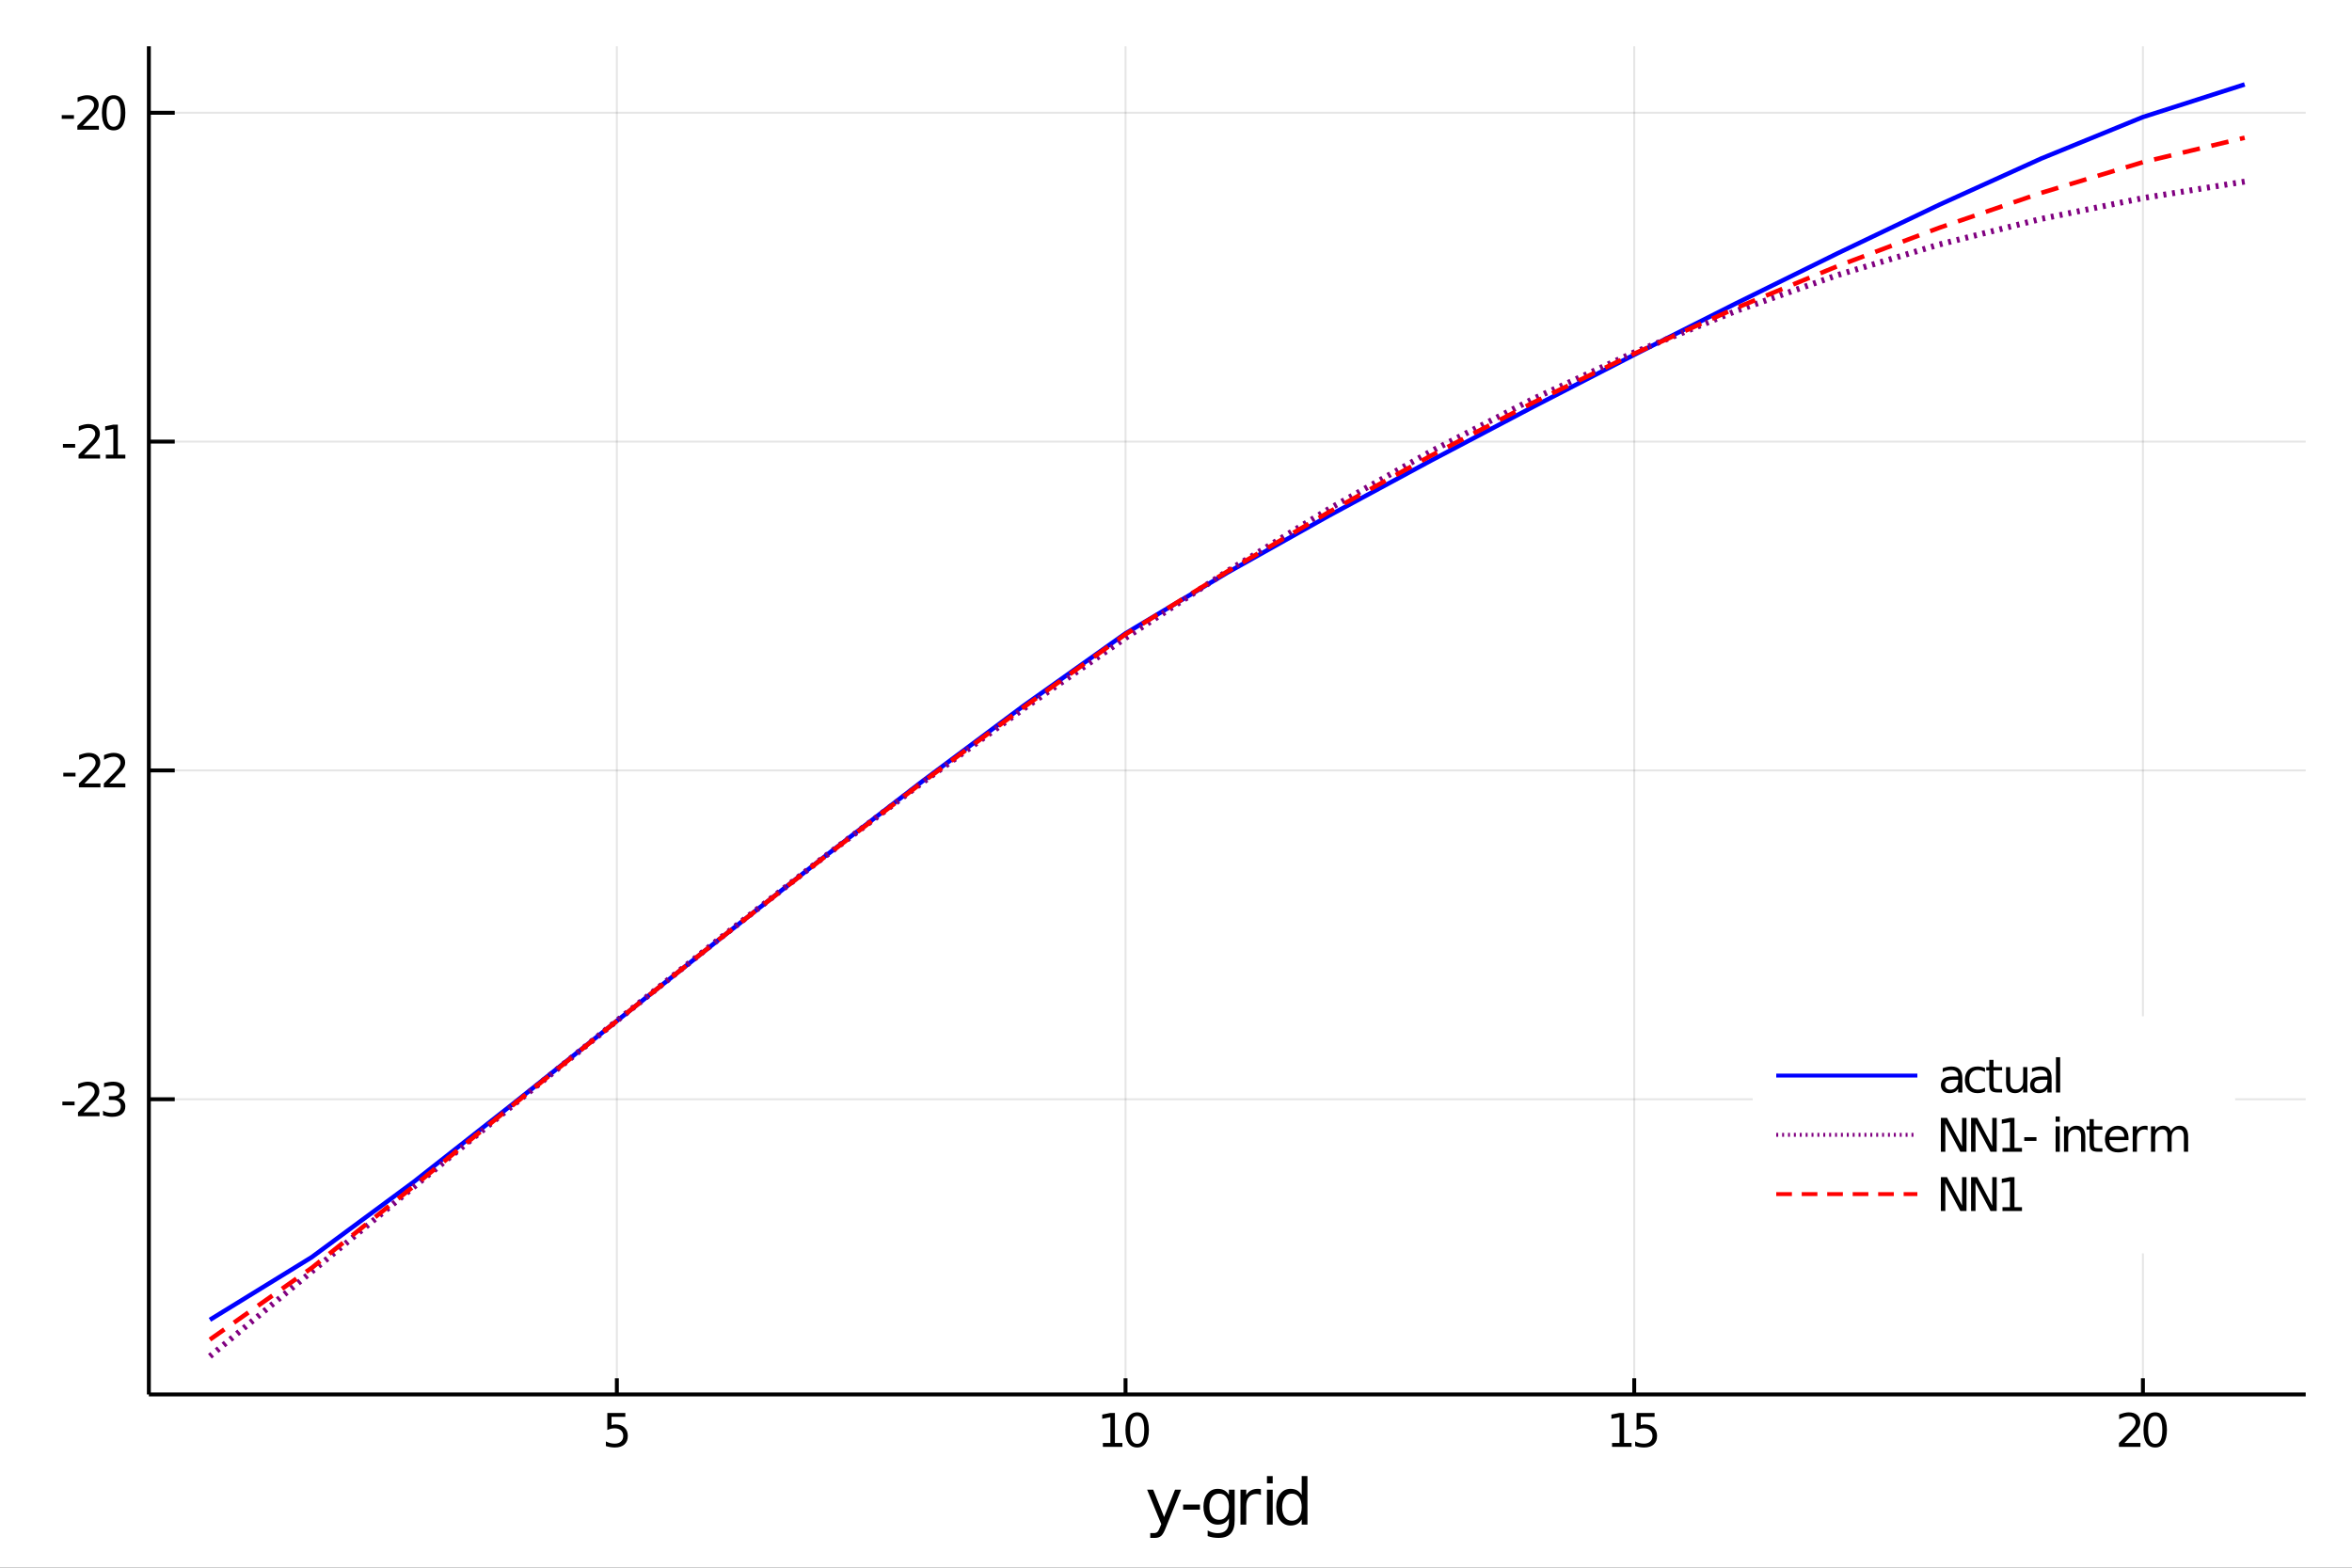 <?xml version="1.0" encoding="utf-8"?>
<svg xmlns="http://www.w3.org/2000/svg" xmlns:xlink="http://www.w3.org/1999/xlink" width="600" height="400" viewBox="0 0 2400 1600">
<rect x="0" y="0" width="2400" height="1600" fill="#333333" stroke="none"/>
<defs>
  <clipPath id="clip100">
    <rect x="0" y="0" width="2400" height="1600"/>
  </clipPath>
</defs>
<path clip-path="url(#clip100)" d="
M0 1600 L2400 1600 L2400 0 L0 0  Z
  " fill="#ffffff" fill-rule="evenodd" fill-opacity="1"/>
<defs>
  <clipPath id="clip101">
    <rect x="480" y="0" width="1681" height="1600"/>
  </clipPath>
</defs>
<path clip-path="url(#clip100)" d="
M151.899 1423.18 L2352.76 1423.18 L2352.76 47.244 L151.899 47.244  Z
  " fill="#ffffff" fill-rule="evenodd" fill-opacity="1"/>
<defs>
  <clipPath id="clip102">
    <rect x="151" y="47" width="2202" height="1377"/>
  </clipPath>
</defs>
<polyline clip-path="url(#clip102)" style="stroke:#000000; stroke-width:2; stroke-opacity:0.1; fill:none" points="
  629.444,1423.18 629.444,47.244 
  "/>
<polyline clip-path="url(#clip102)" style="stroke:#000000; stroke-width:2; stroke-opacity:0.1; fill:none" points="
  1148.51,1423.18 1148.51,47.244 
  "/>
<polyline clip-path="url(#clip102)" style="stroke:#000000; stroke-width:2; stroke-opacity:0.1; fill:none" points="
  1667.58,1423.18 1667.58,47.244 
  "/>
<polyline clip-path="url(#clip102)" style="stroke:#000000; stroke-width:2; stroke-opacity:0.1; fill:none" points="
  2186.65,1423.18 2186.65,47.244 
  "/>
<polyline clip-path="url(#clip102)" style="stroke:#000000; stroke-width:2; stroke-opacity:0.1; fill:none" points="
  151.899,1121.9 2352.76,1121.9 
  "/>
<polyline clip-path="url(#clip102)" style="stroke:#000000; stroke-width:2; stroke-opacity:0.1; fill:none" points="
  151.899,786.298 2352.76,786.298 
  "/>
<polyline clip-path="url(#clip102)" style="stroke:#000000; stroke-width:2; stroke-opacity:0.1; fill:none" points="
  151.899,450.694 2352.76,450.694 
  "/>
<polyline clip-path="url(#clip102)" style="stroke:#000000; stroke-width:2; stroke-opacity:0.1; fill:none" points="
  151.899,115.09 2352.76,115.09 
  "/>
<polyline clip-path="url(#clip100)" style="stroke:#000000; stroke-width:4; stroke-opacity:1; fill:none" points="
  151.899,1423.18 2352.76,1423.18 
  "/>
<polyline clip-path="url(#clip100)" style="stroke:#000000; stroke-width:4; stroke-opacity:1; fill:none" points="
  151.899,1423.18 151.899,47.244 
  "/>
<polyline clip-path="url(#clip100)" style="stroke:#000000; stroke-width:4; stroke-opacity:1; fill:none" points="
  629.444,1423.18 629.444,1406.67 
  "/>
<polyline clip-path="url(#clip100)" style="stroke:#000000; stroke-width:4; stroke-opacity:1; fill:none" points="
  1148.51,1423.18 1148.51,1406.67 
  "/>
<polyline clip-path="url(#clip100)" style="stroke:#000000; stroke-width:4; stroke-opacity:1; fill:none" points="
  1667.58,1423.18 1667.58,1406.67 
  "/>
<polyline clip-path="url(#clip100)" style="stroke:#000000; stroke-width:4; stroke-opacity:1; fill:none" points="
  2186.65,1423.18 2186.65,1406.67 
  "/>
<polyline clip-path="url(#clip100)" style="stroke:#000000; stroke-width:4; stroke-opacity:1; fill:none" points="
  151.899,1121.9 178.309,1121.9 
  "/>
<polyline clip-path="url(#clip100)" style="stroke:#000000; stroke-width:4; stroke-opacity:1; fill:none" points="
  151.899,786.298 178.309,786.298 
  "/>
<polyline clip-path="url(#clip100)" style="stroke:#000000; stroke-width:4; stroke-opacity:1; fill:none" points="
  151.899,450.694 178.309,450.694 
  "/>
<polyline clip-path="url(#clip100)" style="stroke:#000000; stroke-width:4; stroke-opacity:1; fill:none" points="
  151.899,115.09 178.309,115.09 
  "/>
<path clip-path="url(#clip100)" d="M 0 0 M619.721 1442.09 L638.078 1442.09 L638.078 1446.03 L624.004 1446.03 L624.004 1454.5 Q625.022 1454.15 626.041 1453.99 Q627.059 1453.8 628.078 1453.8 Q633.865 1453.8 637.244 1456.98 Q640.624 1460.15 640.624 1465.56 Q640.624 1471.14 637.152 1474.24 Q633.68 1477.32 627.36 1477.32 Q625.184 1477.32 622.916 1476.95 Q620.67 1476.58 618.263 1475.84 L618.263 1471.14 Q620.346 1472.28 622.569 1472.83 Q624.791 1473.39 627.268 1473.39 Q631.272 1473.39 633.61 1471.28 Q635.948 1469.18 635.948 1465.56 Q635.948 1461.95 633.61 1459.85 Q631.272 1457.74 627.268 1457.74 Q625.393 1457.74 623.518 1458.16 Q621.666 1458.57 619.721 1459.45 L619.721 1442.09 Z" fill="#000000" fill-rule="evenodd" fill-opacity="1" /><path clip-path="url(#clip100)" d="M 0 0 M1125.39 1472.72 L1133.03 1472.72 L1133.03 1446.35 L1124.72 1448.02 L1124.72 1443.76 L1132.98 1442.09 L1137.66 1442.09 L1137.66 1472.72 L1145.3 1472.72 L1145.3 1476.65 L1125.39 1476.65 L1125.39 1472.72 Z" fill="#000000" fill-rule="evenodd" fill-opacity="1" /><path clip-path="url(#clip100)" d="M 0 0 M1160.37 1445.17 Q1156.75 1445.17 1154.93 1448.74 Q1153.12 1452.28 1153.12 1459.41 Q1153.12 1466.51 1154.93 1470.08 Q1156.75 1473.62 1160.37 1473.62 Q1164 1473.62 1165.81 1470.08 Q1167.63 1466.51 1167.63 1459.41 Q1167.63 1452.28 1165.81 1448.74 Q1164 1445.17 1160.37 1445.17 M1160.37 1441.47 Q1166.18 1441.47 1169.23 1446.07 Q1172.31 1450.66 1172.31 1459.41 Q1172.31 1468.13 1169.23 1472.74 Q1166.18 1477.32 1160.37 1477.32 Q1154.56 1477.32 1151.48 1472.74 Q1148.42 1468.13 1148.42 1459.41 Q1148.42 1450.66 1151.48 1446.07 Q1154.56 1441.47 1160.37 1441.47 Z" fill="#000000" fill-rule="evenodd" fill-opacity="1" /><path clip-path="url(#clip100)" d="M 0 0 M1644.96 1472.72 L1652.6 1472.72 L1652.6 1446.35 L1644.29 1448.02 L1644.29 1443.76 L1652.55 1442.09 L1657.22 1442.09 L1657.22 1472.72 L1664.86 1472.72 L1664.86 1476.65 L1644.96 1476.65 L1644.96 1472.72 Z" fill="#000000" fill-rule="evenodd" fill-opacity="1" /><path clip-path="url(#clip100)" d="M 0 0 M1669.98 1442.09 L1688.34 1442.09 L1688.34 1446.03 L1674.26 1446.03 L1674.26 1454.5 Q1675.28 1454.15 1676.3 1453.99 Q1677.32 1453.8 1678.34 1453.8 Q1684.12 1453.8 1687.5 1456.98 Q1690.88 1460.15 1690.88 1465.56 Q1690.88 1471.14 1687.41 1474.24 Q1683.94 1477.32 1677.62 1477.32 Q1675.44 1477.32 1673.17 1476.95 Q1670.93 1476.58 1668.52 1475.84 L1668.52 1471.14 Q1670.6 1472.28 1672.83 1472.83 Q1675.05 1473.39 1677.53 1473.39 Q1681.53 1473.39 1683.87 1471.28 Q1686.21 1469.18 1686.21 1465.56 Q1686.21 1461.95 1683.87 1459.85 Q1681.53 1457.74 1677.53 1457.74 Q1675.65 1457.74 1673.78 1458.16 Q1671.92 1458.57 1669.98 1459.45 L1669.98 1442.09 Z" fill="#000000" fill-rule="evenodd" fill-opacity="1" /><path clip-path="url(#clip100)" d="M 0 0 M2167.8 1472.72 L2184.12 1472.72 L2184.12 1476.65 L2162.17 1476.65 L2162.17 1472.72 Q2164.84 1469.96 2169.42 1465.33 Q2174.03 1460.68 2175.21 1459.34 Q2177.45 1456.81 2178.33 1455.08 Q2179.23 1453.32 2179.23 1451.63 Q2179.23 1448.87 2177.29 1447.14 Q2175.37 1445.4 2172.27 1445.4 Q2170.07 1445.4 2167.61 1446.17 Q2165.18 1446.93 2162.41 1448.48 L2162.41 1443.76 Q2165.23 1442.62 2167.68 1442.05 Q2170.14 1441.47 2172.17 1441.47 Q2177.54 1441.47 2180.74 1444.15 Q2183.93 1446.84 2183.93 1451.33 Q2183.93 1453.46 2183.12 1455.38 Q2182.34 1457.28 2180.23 1459.87 Q2179.65 1460.54 2176.55 1463.76 Q2173.45 1466.95 2167.8 1472.72 Z" fill="#000000" fill-rule="evenodd" fill-opacity="1" /><path clip-path="url(#clip100)" d="M 0 0 M2199.19 1445.17 Q2195.58 1445.17 2193.75 1448.74 Q2191.94 1452.28 2191.94 1459.41 Q2191.94 1466.51 2193.75 1470.08 Q2195.58 1473.62 2199.19 1473.62 Q2202.82 1473.62 2204.63 1470.08 Q2206.46 1466.51 2206.46 1459.41 Q2206.46 1452.28 2204.63 1448.74 Q2202.82 1445.17 2199.19 1445.17 M2199.19 1441.47 Q2205 1441.47 2208.05 1446.07 Q2211.13 1450.66 2211.13 1459.41 Q2211.13 1468.13 2208.05 1472.74 Q2205 1477.32 2199.19 1477.32 Q2193.38 1477.32 2190.3 1472.74 Q2187.24 1468.13 2187.24 1459.41 Q2187.24 1450.66 2190.3 1446.07 Q2193.38 1441.47 2199.19 1441.47 Z" fill="#000000" fill-rule="evenodd" fill-opacity="1" /><path clip-path="url(#clip100)" d="M 0 0 M63.64 1124.3 L76.117 1124.3 L76.117 1128.09 L63.64 1128.09 L63.64 1124.3 Z" fill="#000000" fill-rule="evenodd" fill-opacity="1" /><path clip-path="url(#clip100)" d="M 0 0 M85.214 1135.25 L101.534 1135.25 L101.534 1139.18 L79.589 1139.18 L79.589 1135.25 Q82.251 1132.49 86.835 1127.86 Q91.441 1123.21 92.622 1121.87 Q94.867 1119.34 95.747 1117.61 Q96.649 1115.85 96.649 1114.16 Q96.649 1111.4 94.705 1109.67 Q92.784 1107.93 89.682 1107.93 Q87.483 1107.93 85.029 1108.7 Q82.599 1109.46 79.821 1111.01 L79.821 1106.29 Q82.645 1105.15 85.099 1104.58 Q87.552 1104 89.589 1104 Q94.96 1104 98.154 1106.68 Q101.348 1109.37 101.348 1113.86 Q101.348 1115.99 100.538 1117.91 Q99.751 1119.81 97.645 1122.4 Q97.066 1123.07 93.964 1126.29 Q90.862 1129.48 85.214 1135.25 Z" fill="#000000" fill-rule="evenodd" fill-opacity="1" /><path clip-path="url(#clip100)" d="M 0 0 M120.77 1120.55 Q124.126 1121.26 126.001 1123.53 Q127.899 1125.8 127.899 1129.14 Q127.899 1134.25 124.381 1137.05 Q120.862 1139.85 114.381 1139.85 Q112.205 1139.85 109.89 1139.41 Q107.598 1139 105.145 1138.14 L105.145 1133.63 Q107.089 1134.76 109.404 1135.34 Q111.719 1135.92 114.242 1135.92 Q118.64 1135.92 120.932 1134.18 Q123.246 1132.45 123.246 1129.14 Q123.246 1126.08 121.094 1124.37 Q118.964 1122.63 115.145 1122.63 L111.117 1122.63 L111.117 1118.79 L115.33 1118.79 Q118.779 1118.79 120.608 1117.42 Q122.436 1116.03 122.436 1113.44 Q122.436 1110.78 120.538 1109.37 Q118.663 1107.93 115.145 1107.93 Q113.223 1107.93 111.024 1108.35 Q108.825 1108.76 106.186 1109.64 L106.186 1105.48 Q108.848 1104.74 111.163 1104.37 Q113.501 1104 115.561 1104 Q120.885 1104 123.987 1106.43 Q127.089 1108.83 127.089 1112.95 Q127.089 1115.83 125.445 1117.82 Q123.802 1119.78 120.77 1120.55 Z" fill="#000000" fill-rule="evenodd" fill-opacity="1" /><path clip-path="url(#clip100)" d="M 0 0 M64.589 788.694 L77.066 788.694 L77.066 792.49 L64.589 792.49 L64.589 788.694 Z" fill="#000000" fill-rule="evenodd" fill-opacity="1" /><path clip-path="url(#clip100)" d="M 0 0 M86.163 799.643 L102.483 799.643 L102.483 803.578 L80.538 803.578 L80.538 799.643 Q83.2 796.888 87.784 792.258 Q92.39 787.606 93.571 786.263 Q95.816 783.74 96.696 782.004 Q97.598 780.245 97.598 778.555 Q97.598 775.8 95.654 774.064 Q93.733 772.328 90.631 772.328 Q88.432 772.328 85.978 773.092 Q83.548 773.856 80.77 775.407 L80.77 770.684 Q83.594 769.55 86.048 768.972 Q88.501 768.393 90.538 768.393 Q95.909 768.393 99.103 771.078 Q102.297 773.763 102.297 778.254 Q102.297 780.383 101.487 782.305 Q100.7 784.203 98.594 786.795 Q98.015 787.467 94.913 790.684 Q91.811 793.879 86.163 799.643 Z" fill="#000000" fill-rule="evenodd" fill-opacity="1" /><path clip-path="url(#clip100)" d="M 0 0 M111.58 799.643 L127.899 799.643 L127.899 803.578 L105.955 803.578 L105.955 799.643 Q108.617 796.888 113.2 792.258 Q117.807 787.606 118.987 786.263 Q121.233 783.74 122.112 782.004 Q123.015 780.245 123.015 778.555 Q123.015 775.8 121.071 774.064 Q119.149 772.328 116.047 772.328 Q113.848 772.328 111.395 773.092 Q108.964 773.856 106.186 775.407 L106.186 770.684 Q109.01 769.55 111.464 768.972 Q113.918 768.393 115.955 768.393 Q121.325 768.393 124.52 771.078 Q127.714 773.763 127.714 778.254 Q127.714 780.383 126.904 782.305 Q126.117 784.203 124.01 786.795 Q123.432 787.467 120.33 790.684 Q117.228 793.879 111.58 799.643 Z" fill="#000000" fill-rule="evenodd" fill-opacity="1" /><path clip-path="url(#clip100)" d="M 0 0 M64.219 453.09 L76.696 453.09 L76.696 456.886 L64.219 456.886 L64.219 453.09 Z" fill="#000000" fill-rule="evenodd" fill-opacity="1" /><path clip-path="url(#clip100)" d="M 0 0 M85.793 464.039 L102.112 464.039 L102.112 467.974 L80.168 467.974 L80.168 464.039 Q82.83 461.284 87.413 456.655 Q92.02 452.002 93.2 450.659 Q95.446 448.136 96.325 446.4 Q97.228 444.641 97.228 442.951 Q97.228 440.197 95.284 438.46 Q93.362 436.724 90.26 436.724 Q88.061 436.724 85.608 437.488 Q83.177 438.252 80.399 439.803 L80.399 435.081 Q83.224 433.947 85.677 433.368 Q88.131 432.789 90.168 432.789 Q95.538 432.789 98.733 435.474 Q101.927 438.159 101.927 442.65 Q101.927 444.78 101.117 446.701 Q100.33 448.599 98.223 451.192 Q97.645 451.863 94.543 455.081 Q91.441 458.275 85.793 464.039 Z" fill="#000000" fill-rule="evenodd" fill-opacity="1" /><path clip-path="url(#clip100)" d="M 0 0 M107.992 464.039 L115.631 464.039 L115.631 437.673 L107.321 439.34 L107.321 435.081 L115.584 433.414 L120.26 433.414 L120.26 464.039 L127.899 464.039 L127.899 467.974 L107.992 467.974 L107.992 464.039 Z" fill="#000000" fill-rule="evenodd" fill-opacity="1" /><path clip-path="url(#clip100)" d="M 0 0 M62.992 117.486 L75.469 117.486 L75.469 121.283 L62.992 121.283 L62.992 117.486 Z" fill="#000000" fill-rule="evenodd" fill-opacity="1" /><path clip-path="url(#clip100)" d="M 0 0 M84.566 128.435 L100.885 128.435 L100.885 132.37 L78.941 132.37 L78.941 128.435 Q81.603 125.681 86.186 121.051 Q90.793 116.398 91.974 115.056 Q94.219 112.533 95.098 110.797 Q96.001 109.037 96.001 107.347 Q96.001 104.593 94.057 102.857 Q92.135 101.121 89.034 101.121 Q86.835 101.121 84.381 101.885 Q81.95 102.648 79.173 104.199 L79.173 99.477 Q81.997 98.343 84.45 97.764 Q86.904 97.186 88.941 97.186 Q94.311 97.186 97.506 99.871 Q100.7 102.556 100.7 107.047 Q100.7 109.176 99.89 111.097 Q99.103 112.996 96.997 115.588 Q96.418 116.259 93.316 119.477 Q90.214 122.671 84.566 128.435 Z" fill="#000000" fill-rule="evenodd" fill-opacity="1" /><path clip-path="url(#clip100)" d="M 0 0 M115.955 100.889 Q112.344 100.889 110.515 104.454 Q108.709 107.996 108.709 115.125 Q108.709 122.232 110.515 125.796 Q112.344 129.338 115.955 129.338 Q119.589 129.338 121.395 125.796 Q123.223 122.232 123.223 115.125 Q123.223 107.996 121.395 104.454 Q119.589 100.889 115.955 100.889 M115.955 97.186 Q121.765 97.186 124.82 101.792 Q127.899 106.375 127.899 115.125 Q127.899 123.852 124.82 128.458 Q121.765 133.042 115.955 133.042 Q110.145 133.042 107.066 128.458 Q104.01 123.852 104.01 115.125 Q104.01 106.375 107.066 101.792 Q110.145 97.186 115.955 97.186 Z" fill="#000000" fill-rule="evenodd" fill-opacity="1" /><path clip-path="url(#clip100)" d="M 0 0 M1189.56 1559.35 Q1187.08 1565.72 1184.72 1567.66 Q1182.37 1569.6 1178.42 1569.6 L1173.74 1569.6 L1173.74 1564.7 L1177.18 1564.7 Q1179.6 1564.7 1180.94 1563.56 Q1182.27 1562.41 1183.9 1558.14 L1184.95 1555.47 L1170.53 1520.4 L1176.73 1520.4 L1187.87 1548.28 L1199.01 1520.4 L1205.22 1520.4 L1189.56 1559.35 Z" fill="#000000" fill-rule="evenodd" fill-opacity="1" /><path clip-path="url(#clip100)" d="M 0 0 M1207.26 1535.58 L1224.41 1535.58 L1224.41 1540.8 L1207.26 1540.8 L1207.26 1535.58 Z" fill="#000000" fill-rule="evenodd" fill-opacity="1" /><path clip-path="url(#clip100)" d="M 0 0 M1254.01 1537.81 Q1254.01 1531.44 1251.37 1527.94 Q1248.76 1524.44 1244.02 1524.44 Q1239.31 1524.44 1236.67 1527.94 Q1234.06 1531.44 1234.06 1537.81 Q1234.06 1544.14 1236.67 1547.64 Q1239.31 1551.14 1244.02 1551.14 Q1248.76 1551.14 1251.37 1547.64 Q1254.01 1544.14 1254.01 1537.81 M1259.87 1551.62 Q1259.87 1560.72 1255.83 1565.15 Q1251.79 1569.6 1243.45 1569.6 Q1240.36 1569.6 1237.62 1569.13 Q1234.89 1568.68 1232.31 1567.72 L1232.31 1562.03 Q1234.89 1563.43 1237.4 1564.1 Q1239.91 1564.76 1242.52 1564.76 Q1248.29 1564.76 1251.15 1561.74 Q1254.01 1558.75 1254.01 1552.67 L1254.01 1549.77 Q1252.2 1552.92 1249.37 1554.48 Q1246.53 1556.04 1242.59 1556.04 Q1236.03 1556.04 1232.02 1551.05 Q1228.01 1546.05 1228.01 1537.81 Q1228.01 1529.53 1232.02 1524.53 Q1236.03 1519.54 1242.59 1519.54 Q1246.53 1519.54 1249.37 1521.1 Q1252.2 1522.66 1254.01 1525.81 L1254.01 1520.4 L1259.87 1520.4 L1259.87 1551.62 Z" fill="#000000" fill-rule="evenodd" fill-opacity="1" /><path clip-path="url(#clip100)" d="M 0 0 M1286.67 1525.87 Q1285.68 1525.3 1284.51 1525.04 Q1283.36 1524.76 1281.96 1524.76 Q1276.99 1524.76 1274.32 1528 Q1271.68 1531.22 1271.68 1537.27 L1271.68 1556.04 L1265.79 1556.04 L1265.79 1520.4 L1271.68 1520.4 L1271.68 1525.93 Q1273.53 1522.69 1276.49 1521.13 Q1279.45 1519.54 1283.68 1519.54 Q1284.28 1519.54 1285.02 1519.63 Q1285.75 1519.7 1286.64 1519.85 L1286.67 1525.87 Z" fill="#000000" fill-rule="evenodd" fill-opacity="1" /><path clip-path="url(#clip100)" d="M 0 0 M1292.81 1520.4 L1298.67 1520.4 L1298.67 1556.04 L1292.81 1556.04 L1292.81 1520.4 M1292.81 1506.52 L1298.67 1506.52 L1298.67 1513.93 L1292.81 1513.93 L1292.81 1506.52 Z" fill="#000000" fill-rule="evenodd" fill-opacity="1" /><path clip-path="url(#clip100)" d="M 0 0 M1328.27 1525.81 L1328.27 1506.52 L1334.13 1506.52 L1334.13 1556.04 L1328.27 1556.04 L1328.27 1550.7 Q1326.42 1553.88 1323.59 1555.44 Q1320.79 1556.97 1316.84 1556.97 Q1310.38 1556.97 1306.31 1551.81 Q1302.27 1546.65 1302.27 1538.25 Q1302.27 1529.85 1306.31 1524.69 Q1310.38 1519.54 1316.84 1519.54 Q1320.79 1519.54 1323.59 1521.1 Q1326.42 1522.62 1328.27 1525.81 M1308.31 1538.25 Q1308.31 1544.71 1310.96 1548.4 Q1313.63 1552.07 1318.28 1552.07 Q1322.92 1552.07 1325.6 1548.4 Q1328.27 1544.71 1328.27 1538.25 Q1328.27 1531.79 1325.6 1528.13 Q1322.92 1524.44 1318.28 1524.44 Q1313.63 1524.44 1310.96 1528.13 Q1308.31 1531.79 1308.31 1538.25 Z" fill="#000000" fill-rule="evenodd" fill-opacity="1" /><polyline clip-path="url(#clip102)" style="stroke:#0000ff; stroke-width:4.6; stroke-opacity:1; fill:none" points="
  214.188,1347.01 318.002,1283.16 421.816,1206.53 525.63,1124.89 629.444,1041.94 733.258,959.246 837.072,877.589 940.886,797.6 1044.7,720.154 1148.51,646.443 
  1252.33,584.471 1356.14,526.236 1459.96,470.172 1563.77,415.545 1667.58,362.062 1771.4,309.668 1875.21,258.487 1979.03,208.904 2082.84,161.836 2186.65,119.47 
  2290.47,86.186 
  "/>
<polyline clip-path="url(#clip102)" style="stroke:#800080; stroke-width:6; stroke-opacity:1; fill:none" stroke-dasharray="3, 6" points="
  214.188,1384.24 318.002,1297.88 421.816,1211.78 525.63,1126.27 629.444,1041.77 733.258,958.715 837.072,877.591 940.886,798.917 1044.7,723.23 1148.51,651.071 
  1252.33,582.965 1356.14,519.394 1459.96,460.777 1563.77,407.441 1667.58,359.606 1771.4,317.372 1875.21,280.71 1979.03,249.475 2082.84,223.408 2186.65,202.168 
  2290.47,185.345 
  "/>
<polyline clip-path="url(#clip102)" style="stroke:#ff0000; stroke-width:4.6; stroke-opacity:1; fill:none" stroke-dasharray="18, 12" points="
  214.188,1367.16 318.002,1294.09 421.816,1210.91 525.63,1126.06 629.444,1041.97 733.258,959.163 837.072,877.971 940.886,798.714 1044.7,721.721 1148.51,647.322 
  1252.33,583.251 1356.14,522.566 1459.96,465.159 1563.77,411.239 1667.58,360.952 1771.4,314.383 1875.21,271.546 1979.03,232.391 2082.84,196.881 2186.65,165.511 
  2290.47,140.587 
  "/>
<path clip-path="url(#clip100)" d="
M1788.49 1279.18 L2280.76 1279.18 L2280.76 1037.26 L1788.49 1037.26  Z
  " fill="#ffffff" fill-rule="evenodd" fill-opacity="1"/>
<polyline clip-path="url(#clip100)" style="stroke:#000000; stroke-width:4; stroke-opacity:0; fill:none" points="
  1788.49,1279.18 2280.76,1279.18 2280.76,1037.26 1788.49,1037.26 1788.49,1279.18 
  "/>
<polyline clip-path="url(#clip100)" style="stroke:#0000ff; stroke-width:4; stroke-opacity:1; fill:none" points="
  1812.49,1097.74 1956.49,1097.74 
  "/>
<path clip-path="url(#clip100)" d="M 0 0 M1993.89 1101.99 Q1988.73 1101.99 1986.74 1103.17 Q1984.75 1104.35 1984.75 1107.2 Q1984.75 1109.46 1986.23 1110.81 Q1987.73 1112.13 1990.3 1112.13 Q1993.85 1112.13 1995.97 1109.63 Q1998.13 1107.1 1998.13 1102.94 L1998.13 1101.99 L1993.89 1101.99 M2002.39 1100.23 L2002.39 1115.02 L1998.13 1115.02 L1998.13 1111.08 Q1996.67 1113.45 1994.49 1114.58 Q1992.32 1115.69 1989.17 1115.69 Q1985.19 1115.69 1982.83 1113.47 Q1980.49 1111.22 1980.49 1107.47 Q1980.49 1103.1 1983.41 1100.88 Q1986.35 1098.65 1992.16 1098.65 L1998.13 1098.65 L1998.13 1098.24 Q1998.13 1095.3 1996.18 1093.7 Q1994.26 1092.08 1990.77 1092.08 Q1988.54 1092.08 1986.44 1092.61 Q1984.33 1093.14 1982.39 1094.21 L1982.39 1090.27 Q1984.72 1089.37 1986.92 1088.93 Q1989.12 1088.47 1991.21 1088.47 Q1996.83 1088.47 1999.61 1091.39 Q2002.39 1094.3 2002.39 1100.23 Z" fill="#000000" fill-rule="evenodd" fill-opacity="1" /><path clip-path="url(#clip100)" d="M 0 0 M2025.51 1090.09 L2025.51 1094.07 Q2023.71 1093.08 2021.88 1092.59 Q2020.07 1092.08 2018.22 1092.08 Q2014.08 1092.08 2011.78 1094.72 Q2009.49 1097.33 2009.49 1102.08 Q2009.49 1106.83 2011.78 1109.46 Q2014.08 1112.08 2018.22 1112.08 Q2020.07 1112.08 2021.88 1111.59 Q2023.71 1111.08 2025.51 1110.09 L2025.51 1114.02 Q2023.73 1114.86 2021.81 1115.27 Q2019.91 1115.69 2017.76 1115.69 Q2011.9 1115.69 2008.45 1112.01 Q2005 1108.33 2005 1102.08 Q2005 1095.74 2008.47 1092.1 Q2011.97 1088.47 2018.03 1088.47 Q2020 1088.47 2021.88 1088.89 Q2023.75 1089.28 2025.51 1090.09 Z" fill="#000000" fill-rule="evenodd" fill-opacity="1" /><path clip-path="url(#clip100)" d="M 0 0 M2034.19 1081.73 L2034.19 1089.09 L2042.97 1089.09 L2042.97 1092.4 L2034.19 1092.4 L2034.19 1106.48 Q2034.19 1109.65 2035.05 1110.55 Q2035.93 1111.46 2038.59 1111.46 L2042.97 1111.46 L2042.97 1115.02 L2038.59 1115.02 Q2033.66 1115.02 2031.78 1113.19 Q2029.91 1111.34 2029.91 1106.48 L2029.91 1092.4 L2026.78 1092.4 L2026.78 1089.09 L2029.91 1089.09 L2029.91 1081.73 L2034.19 1081.73 Z" fill="#000000" fill-rule="evenodd" fill-opacity="1" /><path clip-path="url(#clip100)" d="M 0 0 M2046.99 1104.79 L2046.99 1089.09 L2051.25 1089.09 L2051.25 1104.63 Q2051.25 1108.31 2052.69 1110.16 Q2054.12 1111.99 2056.99 1111.99 Q2060.44 1111.99 2062.43 1109.79 Q2064.45 1107.59 2064.45 1103.79 L2064.45 1089.09 L2068.71 1089.09 L2068.71 1115.02 L2064.45 1115.02 L2064.45 1111.04 Q2062.9 1113.4 2060.84 1114.56 Q2058.8 1115.69 2056.09 1115.69 Q2051.62 1115.69 2049.31 1112.91 Q2046.99 1110.14 2046.99 1104.79 M2057.71 1088.47 L2057.71 1088.47 Z" fill="#000000" fill-rule="evenodd" fill-opacity="1" /><path clip-path="url(#clip100)" d="M 0 0 M2084.96 1101.99 Q2079.79 1101.99 2077.8 1103.17 Q2075.81 1104.35 2075.81 1107.2 Q2075.81 1109.46 2077.29 1110.81 Q2078.8 1112.13 2081.37 1112.13 Q2084.91 1112.13 2087.04 1109.63 Q2089.19 1107.1 2089.19 1102.94 L2089.19 1101.99 L2084.96 1101.99 M2093.45 1100.23 L2093.45 1115.02 L2089.19 1115.02 L2089.19 1111.08 Q2087.73 1113.45 2085.56 1114.58 Q2083.38 1115.69 2080.23 1115.69 Q2076.25 1115.69 2073.89 1113.47 Q2071.55 1111.22 2071.55 1107.47 Q2071.55 1103.1 2074.47 1100.88 Q2077.41 1098.65 2083.22 1098.65 L2089.19 1098.65 L2089.19 1098.24 Q2089.19 1095.3 2087.25 1093.7 Q2085.33 1092.08 2081.83 1092.08 Q2079.61 1092.08 2077.5 1092.61 Q2075.4 1093.14 2073.45 1094.21 L2073.45 1090.27 Q2075.79 1089.37 2077.99 1088.93 Q2080.19 1088.47 2082.27 1088.47 Q2087.9 1088.47 2090.67 1091.39 Q2093.45 1094.3 2093.45 1100.23 Z" fill="#000000" fill-rule="evenodd" fill-opacity="1" /><path clip-path="url(#clip100)" d="M 0 0 M2097.92 1079 L2102.18 1079 L2102.18 1115.02 L2097.92 1115.02 L2097.92 1079 Z" fill="#000000" fill-rule="evenodd" fill-opacity="1" /><polyline clip-path="url(#clip100)" style="stroke:#800080; stroke-width:4; stroke-opacity:1; fill:none" stroke-dasharray="2, 4" points="
  1812.49,1158.22 1956.49,1158.22 
  "/>
<path clip-path="url(#clip100)" d="M 0 0 M1980.49 1140.94 L1986.79 1140.94 L2002.11 1169.85 L2002.11 1140.94 L2006.65 1140.94 L2006.65 1175.5 L2000.35 1175.5 L1985.03 1146.59 L1985.03 1175.5 L1980.49 1175.5 L1980.49 1140.94 Z" fill="#000000" fill-rule="evenodd" fill-opacity="1" /><path clip-path="url(#clip100)" d="M 0 0 M2011.3 1140.94 L2017.6 1140.94 L2032.92 1169.85 L2032.92 1140.94 L2037.46 1140.94 L2037.46 1175.5 L2031.16 1175.5 L2015.84 1146.59 L2015.84 1175.5 L2011.3 1175.5 L2011.3 1140.94 Z" fill="#000000" fill-rule="evenodd" fill-opacity="1" /><path clip-path="url(#clip100)" d="M 0 0 M2043.34 1171.56 L2050.97 1171.56 L2050.97 1145.2 L2042.66 1146.87 L2042.66 1142.61 L2050.93 1140.94 L2055.6 1140.94 L2055.6 1171.56 L2063.24 1171.56 L2063.24 1175.5 L2043.34 1175.5 L2043.34 1171.56 Z" fill="#000000" fill-rule="evenodd" fill-opacity="1" /><path clip-path="url(#clip100)" d="M 0 0 M2065.56 1160.62 L2078.03 1160.62 L2078.03 1164.41 L2065.56 1164.41 L2065.56 1160.62 Z" fill="#000000" fill-rule="evenodd" fill-opacity="1" /><path clip-path="url(#clip100)" d="M 0 0 M2097.57 1149.57 L2101.83 1149.57 L2101.83 1175.5 L2097.57 1175.5 L2097.57 1149.57 M2097.57 1139.48 L2101.83 1139.48 L2101.83 1144.88 L2097.57 1144.88 L2097.57 1139.48 Z" fill="#000000" fill-rule="evenodd" fill-opacity="1" /><path clip-path="url(#clip100)" d="M 0 0 M2127.85 1159.85 L2127.85 1175.5 L2123.59 1175.5 L2123.59 1159.99 Q2123.59 1156.31 2122.15 1154.48 Q2120.72 1152.65 2117.85 1152.65 Q2114.4 1152.65 2112.41 1154.85 Q2110.42 1157.05 2110.42 1160.85 L2110.42 1175.5 L2106.14 1175.5 L2106.14 1149.57 L2110.42 1149.57 L2110.42 1153.6 Q2111.95 1151.26 2114.01 1150.11 Q2116.09 1148.95 2118.8 1148.95 Q2123.27 1148.95 2125.56 1151.73 Q2127.85 1154.48 2127.85 1159.85 Z" fill="#000000" fill-rule="evenodd" fill-opacity="1" /><path clip-path="url(#clip100)" d="M 0 0 M2136.53 1142.21 L2136.53 1149.57 L2145.3 1149.57 L2145.3 1152.88 L2136.53 1152.88 L2136.53 1166.96 Q2136.53 1170.13 2137.39 1171.03 Q2138.27 1171.94 2140.93 1171.94 L2145.3 1171.94 L2145.3 1175.5 L2140.93 1175.5 Q2136 1175.5 2134.12 1173.67 Q2132.25 1171.82 2132.25 1166.96 L2132.25 1152.88 L2129.12 1152.88 L2129.12 1149.57 L2132.25 1149.57 L2132.25 1142.21 L2136.53 1142.21 Z" fill="#000000" fill-rule="evenodd" fill-opacity="1" /><path clip-path="url(#clip100)" d="M 0 0 M2171.95 1161.47 L2171.95 1163.56 L2152.36 1163.56 Q2152.64 1167.95 2155 1170.27 Q2157.39 1172.56 2161.62 1172.56 Q2164.08 1172.56 2166.37 1171.96 Q2168.68 1171.36 2170.95 1170.15 L2170.95 1174.18 Q2168.66 1175.15 2166.25 1175.66 Q2163.84 1176.17 2161.37 1176.17 Q2155.16 1176.17 2151.53 1172.56 Q2147.92 1168.95 2147.92 1162.79 Q2147.92 1156.43 2151.34 1152.7 Q2154.79 1148.95 2160.63 1148.95 Q2165.86 1148.95 2168.89 1152.33 Q2171.95 1155.69 2171.95 1161.47 M2167.69 1160.22 Q2167.64 1156.73 2165.72 1154.64 Q2163.82 1152.56 2160.67 1152.56 Q2157.11 1152.56 2154.96 1154.57 Q2152.83 1156.59 2152.5 1160.25 L2167.69 1160.22 Z" fill="#000000" fill-rule="evenodd" fill-opacity="1" /><path clip-path="url(#clip100)" d="M 0 0 M2191.44 1153.56 Q2190.72 1153.14 2189.86 1152.95 Q2189.03 1152.75 2188.01 1152.75 Q2184.4 1152.75 2182.46 1155.11 Q2180.53 1157.44 2180.53 1161.84 L2180.53 1175.5 L2176.25 1175.5 L2176.25 1149.57 L2180.53 1149.57 L2180.53 1153.6 Q2181.88 1151.24 2184.03 1150.11 Q2186.18 1148.95 2189.26 1148.95 Q2189.7 1148.95 2190.23 1149.02 Q2190.77 1149.06 2191.41 1149.18 L2191.44 1153.56 Z" fill="#000000" fill-rule="evenodd" fill-opacity="1" /><path clip-path="url(#clip100)" d="M 0 0 M2215.26 1154.55 Q2216.85 1151.68 2219.08 1150.31 Q2221.3 1148.95 2224.31 1148.95 Q2228.36 1148.95 2230.56 1151.8 Q2232.76 1154.62 2232.76 1159.85 L2232.76 1175.5 L2228.47 1175.5 L2228.47 1159.99 Q2228.47 1156.26 2227.15 1154.46 Q2225.83 1152.65 2223.13 1152.65 Q2219.82 1152.65 2217.89 1154.85 Q2215.97 1157.05 2215.97 1160.85 L2215.97 1175.5 L2211.69 1175.5 L2211.69 1159.99 Q2211.69 1156.24 2210.37 1154.46 Q2209.05 1152.65 2206.3 1152.65 Q2203.03 1152.65 2201.11 1154.87 Q2199.19 1157.07 2199.19 1160.85 L2199.19 1175.5 L2194.91 1175.5 L2194.91 1149.57 L2199.19 1149.57 L2199.19 1153.6 Q2200.65 1151.22 2202.69 1150.08 Q2204.72 1148.95 2207.52 1148.95 Q2210.35 1148.95 2212.32 1150.38 Q2214.31 1151.82 2215.26 1154.55 Z" fill="#000000" fill-rule="evenodd" fill-opacity="1" /><polyline clip-path="url(#clip100)" style="stroke:#ff0000; stroke-width:4; stroke-opacity:1; fill:none" stroke-dasharray="16, 10" points="
  1812.49,1218.7 1956.49,1218.7 
  "/>
<path clip-path="url(#clip100)" d="M 0 0 M1980.49 1201.42 L1986.79 1201.42 L2002.11 1230.33 L2002.11 1201.42 L2006.65 1201.42 L2006.65 1235.98 L2000.35 1235.98 L1985.03 1207.07 L1985.03 1235.98 L1980.49 1235.98 L1980.49 1201.42 Z" fill="#000000" fill-rule="evenodd" fill-opacity="1" /><path clip-path="url(#clip100)" d="M 0 0 M2011.3 1201.42 L2017.6 1201.42 L2032.92 1230.33 L2032.92 1201.42 L2037.46 1201.42 L2037.46 1235.98 L2031.16 1235.98 L2015.84 1207.07 L2015.84 1235.98 L2011.3 1235.98 L2011.3 1201.42 Z" fill="#000000" fill-rule="evenodd" fill-opacity="1" /><path clip-path="url(#clip100)" d="M 0 0 M2043.34 1232.04 L2050.97 1232.04 L2050.97 1205.68 L2042.66 1207.35 L2042.66 1203.09 L2050.93 1201.42 L2055.6 1201.42 L2055.6 1232.04 L2063.24 1232.04 L2063.24 1235.98 L2043.34 1235.98 L2043.34 1232.04 Z" fill="#000000" fill-rule="evenodd" fill-opacity="1" /></svg>
